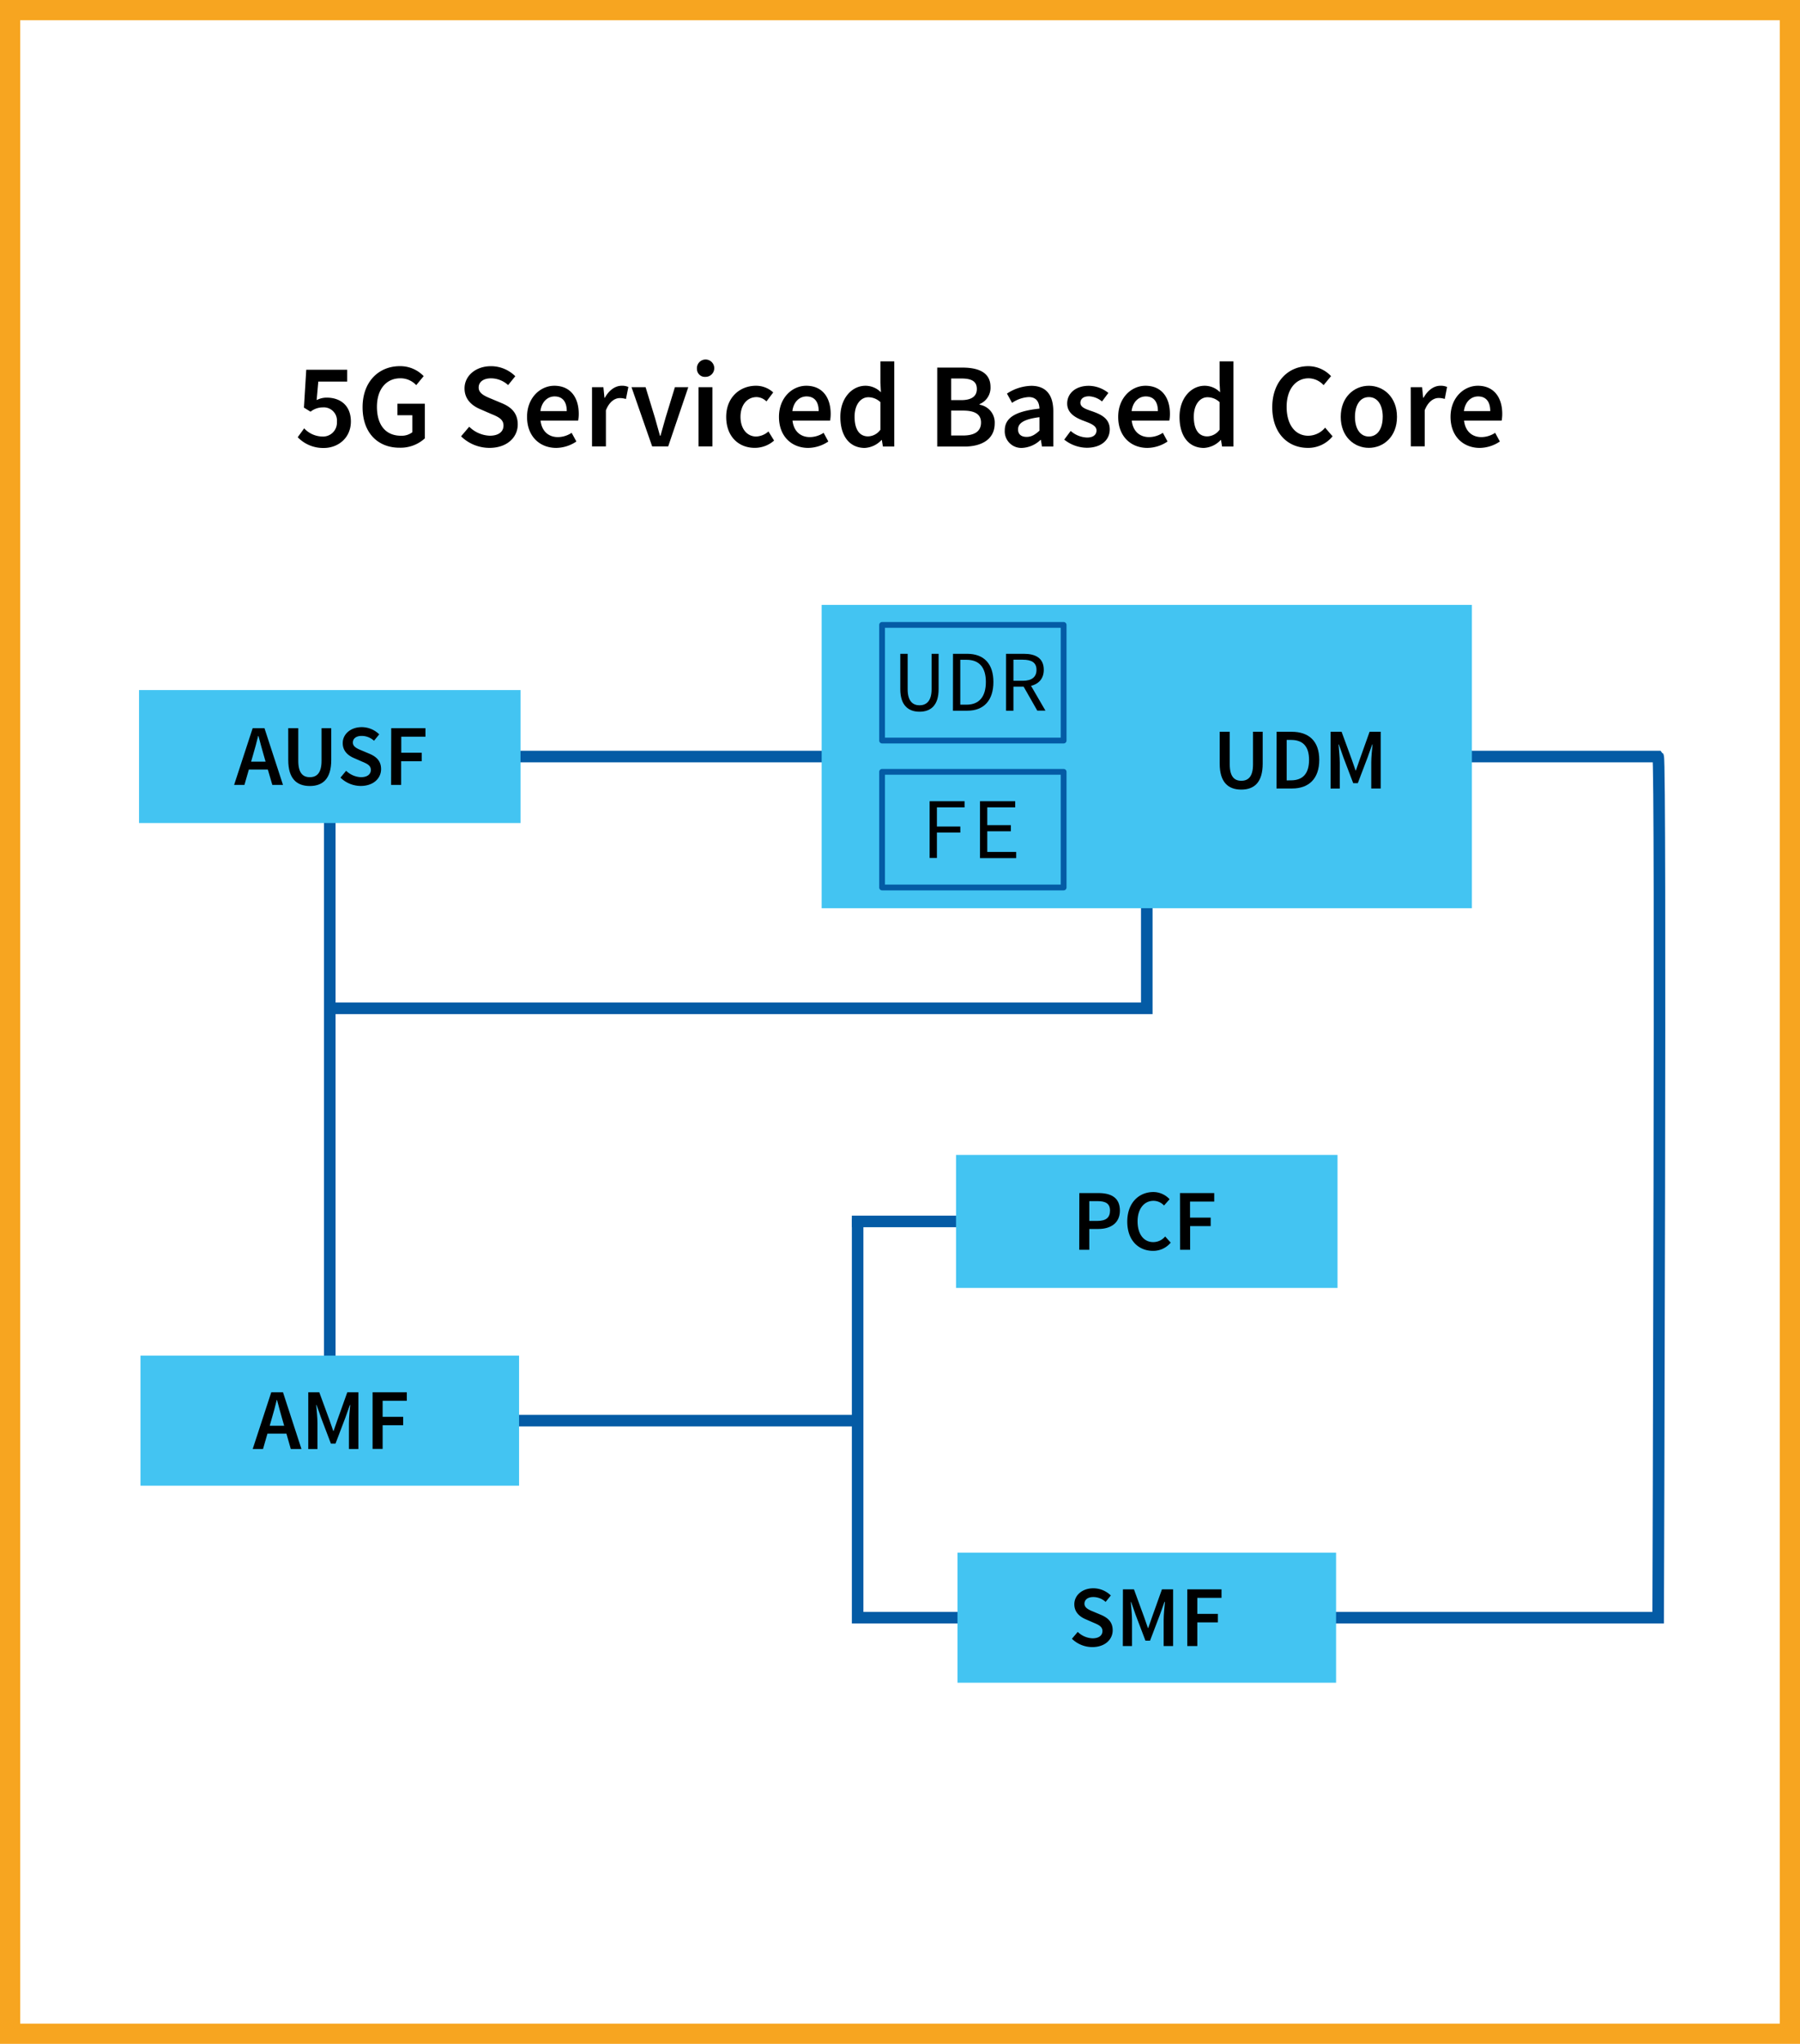 <svg id="Layer_10" data-name="Layer 10" xmlns="http://www.w3.org/2000/svg" viewBox="0 0 622.84 707"><defs><style>.cls-1,.cls-4,.cls-5{fill:none;}.cls-1,.cls-4{stroke:#045ba5;}.cls-1,.cls-2,.cls-5{stroke-miterlimit:10;}.cls-1{stroke-width:4px;}.cls-2,.cls-3{fill:#43c4f2;}.cls-2{stroke:#43c4f2;}.cls-4{stroke-linejoin:round;stroke-width:2px;}.cls-5{stroke:#f7a520;stroke-width:7px;}</style></defs><polyline class="cls-1" points="396.81 273.8 396.81 348.8 113.56 348.8"/><polyline class="cls-1" points="114.11 269.42 114.11 491.42 296.39 491.42"/><line class="cls-1" x1="396.75" y1="422.51" x2="294.75" y2="422.51"/><path class="cls-1" d="M208.84,311.7h424c1.06,1.06,0,297.88,0,297.88h-277v-138" transform="translate(-59.08 -50)"/><rect class="cls-2" x="48.61" y="239.2" width="131" height="45"/><path d="M151.76,316.2h-6.57l-1.53,5.31h-3.57l6.42-19.62h4.08L157,321.51h-3.69Zm-.78-2.73-.69-2.4c-.6-2.07-1.2-4.32-1.77-6.48h-.12c-.54,2.19-1.11,4.41-1.74,6.48l-.69,2.4Z" transform="translate(-59.08 -50)"/><path d="M158.81,301.89h3.48v11.28c0,4.26,1.62,5.67,4,5.67s4.05-1.41,4.05-5.67V301.89h3.36v11c0,6.45-2.88,9-7.41,9s-7.47-2.52-7.47-9Z" transform="translate(-59.08 -50)"/><path d="M178.85,316.62a7.81,7.81,0,0,0,5.13,2.22c2.19,0,3.42-1,3.42-2.52s-1.26-2.13-3.06-2.88l-2.67-1.17c-1.95-.81-4-2.34-4-5.22,0-3.12,2.76-5.52,6.57-5.52a8.68,8.68,0,0,1,6.06,2.49l-1.8,2.22a6.34,6.34,0,0,0-4.26-1.68c-1.86,0-3.06.87-3.06,2.31s1.5,2.1,3.12,2.76l2.64,1.11c2.34,1,4,2.46,4,5.31,0,3.18-2.64,5.82-7.05,5.82a10.09,10.09,0,0,1-7-2.88Z" transform="translate(-59.08 -50)"/><path d="M194.45,301.89H206.3v2.94h-8.37v5.55H205v2.94h-7.11v8.19h-3.48Z" transform="translate(-59.08 -50)"/><rect class="cls-2" x="331.31" y="400.01" width="131" height="45"/><path d="M432.55,462.7h6.6c4.29,0,7.44,1.5,7.44,6.06,0,4.35-3.24,6.36-7.44,6.36H436v7.2h-3.48Zm6.3,9.63c2.94,0,4.32-1.17,4.32-3.57s-1.47-3.27-4.32-3.27H436v6.84Z" transform="translate(-59.08 -50)"/><path d="M458.2,462.34a7.68,7.68,0,0,1,5.58,2.49L461.86,467a5,5,0,0,0-3.63-1.62c-3.21,0-5.52,2.7-5.52,7.11s2.13,7.17,5.4,7.17a5.31,5.31,0,0,0,4.14-1.95l1.92,2.13a7.83,7.83,0,0,1-6.12,2.85c-5,0-8.91-3.6-8.91-10.11S453.16,462.34,458.2,462.34Z" transform="translate(-59.08 -50)"/><path d="M467.38,462.7h11.85v2.94h-8.37v5.55H478v2.94h-7.11v8.19h-3.48Z" transform="translate(-59.08 -50)"/><rect class="cls-3" x="48.61" y="468.92" width="131" height="45"/><path d="M158.19,545.92h-6.57l-1.53,5.31h-3.57l6.42-19.62H157l6.39,19.62h-3.69Zm-.78-2.73-.69-2.4c-.6-2.07-1.2-4.32-1.77-6.48h-.12c-.54,2.19-1.11,4.41-1.74,6.48l-.69,2.4Z" transform="translate(-59.08 -50)"/><path d="M165.75,531.61h3.81l3.54,9.66,1.29,3.72h.12l1.29-3.72,3.45-9.66h3.84v19.62h-3.27v-9c0-1.83.27-4.44.45-6.24h-.12l-1.59,4.47-3.39,8.91h-1.59l-3.39-8.91L168.63,536h-.12c.15,1.8.42,4.41.42,6.24v9h-3.18Z" transform="translate(-59.08 -50)"/><path d="M188,531.61h11.85v2.94h-8.37v5.55h7.11V543h-7.11v8.19H188Z" transform="translate(-59.08 -50)"/><rect class="cls-3" x="331.31" y="537.08" width="131" height="45"/><path d="M432,614.5a7.81,7.81,0,0,0,5.13,2.22c2.19,0,3.42-1,3.42-2.52s-1.26-2.13-3.06-2.88l-2.67-1.17c-1.95-.81-4-2.34-4-5.22,0-3.12,2.76-5.52,6.57-5.52a8.68,8.68,0,0,1,6.06,2.49l-1.8,2.22a6.34,6.34,0,0,0-4.26-1.68c-1.86,0-3.06.87-3.06,2.31s1.5,2.1,3.12,2.76l2.64,1.11c2.34,1,4,2.46,4,5.31,0,3.18-2.64,5.82-7.05,5.82a10.09,10.09,0,0,1-7.05-2.88Z" transform="translate(-59.08 -50)"/><path d="M447.64,599.77h3.81l3.54,9.66,1.29,3.72h.12l1.29-3.72,3.45-9.66H465v19.62h-3.27v-9c0-1.83.27-4.44.45-6.24H462l-1.59,4.47-3.39,8.91h-1.59l-3.39-8.91-1.56-4.47h-.12c.15,1.8.42,4.41.42,6.24v9h-3.18Z" transform="translate(-59.08 -50)"/><path d="M469.9,599.77h11.85v2.94h-8.37v5.55h7.11v2.94h-7.11v8.19H469.9Z" transform="translate(-59.08 -50)"/><rect class="cls-2" x="284.81" y="209.74" width="224" height="103.92"/><path d="M481.12,303.13h3.48v11.28c0,4.26,1.62,5.67,4,5.67s4.05-1.41,4.05-5.67V303.13H496v11c0,6.45-2.88,9-7.41,9s-7.47-2.52-7.47-9Z" transform="translate(-59.08 -50)"/><path d="M500.8,303.13H506c6,0,9.57,3.24,9.57,9.72s-3.57,9.9-9.39,9.9h-5.4Zm5,16.8c4,0,6.24-2.25,6.24-7.08s-2.28-6.9-6.24-6.9h-1.5v14Z" transform="translate(-59.08 -50)"/><path d="M519.49,303.13h3.81l3.54,9.66,1.29,3.72h.12l1.29-3.72,3.45-9.66h3.84v19.62h-3.27v-9c0-1.83.27-4.44.45-6.24h-.12L532.3,312l-3.39,8.91h-1.59L523.93,312l-1.56-4.47h-.12c.15,1.8.42,4.41.42,6.24v9h-3.18Z" transform="translate(-59.08 -50)"/><rect class="cls-4" x="305.22" y="216.17" width="62.82" height="40"/><path d="M370.6,288.4V276.16h2.55v12.3c0,4.05,1.77,5.51,4.11,5.51s4.17-1.46,4.17-5.51v-12.3h2.43V288.4c0,5.64-2.76,7.79-6.6,7.79S370.6,294,370.6,288.4Z" transform="translate(-59.08 -50)"/><path d="M388.84,276.16h4.86c5.91,0,9.12,3.51,9.12,9.75s-3.21,9.93-9,9.93h-5Zm4.68,17.6c4.47,0,6.69-2.88,6.69-7.85s-2.22-7.68-6.69-7.68h-2.16v15.53Z" transform="translate(-59.08 -50)"/><path d="M407.2,276.16h6.15c4,0,6.9,1.44,6.9,5.55,0,3.92-2.91,5.82-6.9,5.82h-3.6v8.31H407.2Zm5.79,9.33c3.06,0,4.74-1.26,4.74-3.78s-1.68-3.51-4.74-3.51h-3.24v7.29Zm1.83,0,6,10.32H418l-5.13-9Z" transform="translate(-59.08 -50)"/><path d="M380.75,327.15h12.09v2.13h-9.57v6.63h8.1V338h-8.1v8.79h-2.52Z" transform="translate(-59.08 -50)"/><path d="M398.18,327.15h12.18v2.13H400.7v6.15h8.16v2.13H400.7v7.14h10v2.13H398.18Z" transform="translate(-59.08 -50)"/><rect class="cls-4" x="305.22" y="266.99" width="62.82" height="40"/><path d="M162.1,201.24l2.23-3.07a8.77,8.77,0,0,0,6.21,2.83,4.8,4.8,0,0,0,5.12-5.08,4.57,4.57,0,0,0-4.89-5,6.9,6.9,0,0,0-4.24,1.49L164.25,191l.8-13.09h14.17V182h-10l-.57,6.4a7.42,7.42,0,0,1,3.5-.85c4.56,0,8.34,2.59,8.34,8.27s-4.44,9.14-9.34,9.14A12.15,12.15,0,0,1,162.1,201.24Z" transform="translate(-59.08 -50)"/><path d="M184.54,190.88c0-8.92,5.65-14.22,12.9-14.22a11.22,11.22,0,0,1,8.24,3.45l-2.58,3.12a7.37,7.37,0,0,0-5.51-2.37c-4.83,0-8.08,3.75-8.08,9.87s2.88,10,8.35,10a6.1,6.1,0,0,0,3.89-1.2v-5.89h-5.14v-4h9.47v12a12.41,12.41,0,0,1-8.7,3.23C190,204.92,184.54,199.9,184.54,190.88Z" transform="translate(-59.08 -50)"/><path d="M218.62,200.93l2.82-3.32a10.7,10.7,0,0,0,7.11,3.11c3.06,0,4.75-1.39,4.75-3.52s-1.76-3-4.24-4l-3.72-1.62c-2.69-1.11-5.52-3.24-5.52-7.23,0-4.34,3.84-7.68,9.16-7.68a11.93,11.93,0,0,1,8.4,3.47l-2.48,3.07a8.81,8.81,0,0,0-5.92-2.34c-2.59,0-4.27,1.21-4.27,3.2s2.08,2.94,4.34,3.86l3.67,1.54c3.25,1.35,5.51,3.41,5.51,7.36,0,4.42-3.66,8.1-9.78,8.1A14.08,14.08,0,0,1,218.62,200.93Z" transform="translate(-59.08 -50)"/><path d="M241.45,194.2c0-6.65,4.61-10.76,9.43-10.76,5.54,0,8.46,4,8.46,9.73a12.29,12.29,0,0,1-.21,2.33h-13c.4,3.64,2.74,5.7,6,5.7a8.75,8.75,0,0,0,4.75-1.48l1.64,3a12.72,12.72,0,0,1-7,2.22C245.88,204.92,241.45,201,241.45,194.2Zm13.74-2c0-3.15-1.4-5.07-4.21-5.07-2.38,0-4.48,1.79-4.9,5.07Z" transform="translate(-59.08 -50)"/><path d="M263.93,183.94h3.94l.37,3.66h.13c1.46-2.67,3.63-4.16,5.82-4.16a5.29,5.29,0,0,1,2.32.42l-.84,4.17a6.9,6.9,0,0,0-2.1-.33c-1.63,0-3.6,1.11-4.83,4.23v12.49h-4.81Z" transform="translate(-59.08 -50)"/><path d="M277.6,183.94h4.87l3.25,10.63c.57,2,1.17,4.12,1.73,6.17h.17c.57-2.05,1.17-4.16,1.74-6.17l3.25-10.63h4.63l-6.95,20.48h-5.55Z" transform="translate(-59.08 -50)"/><path d="M300.24,177.64a3,3,0,1,1,3,2.72A2.74,2.74,0,0,1,300.24,177.64Zm.55,6.3h4.8v20.48h-4.8Z" transform="translate(-59.08 -50)"/><path d="M310.36,194.2c0-6.82,4.82-10.76,10.27-10.76a8.74,8.74,0,0,1,6,2.31l-2.34,3.11a5,5,0,0,0-3.4-1.5c-3.3,0-5.58,2.74-5.58,6.84s2.25,6.8,5.43,6.8a6.77,6.77,0,0,0,4.24-1.76l1.95,3.16a10.07,10.07,0,0,1-6.69,2.52C314.65,204.92,310.36,201,310.36,194.2Z" transform="translate(-59.08 -50)"/><path d="M328.62,194.2c0-6.65,4.62-10.76,9.44-10.76,5.54,0,8.45,4,8.45,9.73a13.34,13.34,0,0,1-.2,2.33h-13c.4,3.64,2.73,5.7,6,5.7a8.76,8.76,0,0,0,4.76-1.48l1.63,3a12.69,12.69,0,0,1-7,2.22C333.06,204.92,328.62,201,328.62,194.2Zm13.74-2c0-3.15-1.4-5.07-4.2-5.07-2.38,0-4.49,1.79-4.9,5.07Z" transform="translate(-59.08 -50)"/><path d="M349.86,194.2c0-6.67,4.18-10.76,8.67-10.76a7.51,7.51,0,0,1,5.37,2.26l-.18-3.31V175h4.8v29.45h-3.94l-.36-2.22h-.14a8.55,8.55,0,0,1-5.82,2.72C353.16,204.92,349.86,201,349.86,194.2Zm13.86,4.45v-9.54a6.06,6.06,0,0,0-4.17-1.7c-2.6,0-4.76,2.47-4.76,6.74,0,4.45,1.71,6.8,4.66,6.8A5.42,5.42,0,0,0,363.72,198.65Z" transform="translate(-59.08 -50)"/><path d="M383.38,177.16h8.72c5.6,0,9.72,1.71,9.72,6.72a6.11,6.11,0,0,1-3.78,5.9V190a6.23,6.23,0,0,1,5.23,6.47c0,5.45-4.47,8-10.47,8h-9.42Zm8.29,11.25c3.8,0,5.42-1.48,5.42-3.85,0-2.63-1.79-3.63-5.32-3.63h-3.56v7.48Zm.63,12.24c4,0,6.24-1.43,6.24-4.5,0-2.87-2.17-4.12-6.24-4.12h-4.09v8.62Z" transform="translate(-59.08 -50)"/><path d="M406.75,198.92c0-4.39,3.64-6.67,12-7.57-.07-2.2-1-4-3.72-4a11.32,11.32,0,0,0-5.75,2l-1.77-3.2a15.93,15.93,0,0,1,8.41-2.69c5.12,0,7.63,3.16,7.63,8.86v12.12h-3.93l-.37-2.27h-.13a9.91,9.91,0,0,1-6.36,2.77A5.73,5.73,0,0,1,406.75,198.92Zm12,0v-4.61c-5.55.7-7.4,2.15-7.4,4.22,0,1.81,1.23,2.6,2.95,2.6S417.27,200.34,418.79,198.94Z" transform="translate(-59.08 -50)"/><path d="M427.33,202.07l2.23-3a9,9,0,0,0,5.66,2.28c2.23,0,3.28-1.05,3.28-2.45,0-1.71-2.22-2.48-4.4-3.32-2.69-1-5.75-2.55-5.75-6s2.86-6.12,7.45-6.12a11,11,0,0,1,6.8,2.46l-2.2,2.95a7.63,7.63,0,0,0-4.48-1.79c-2.06,0-3,1-3,2.27,0,1.62,2.07,2.24,4.29,3,2.77,1,5.87,2.37,5.87,6.19,0,3.52-2.79,6.35-8,6.35A12.79,12.79,0,0,1,427.33,202.07Z" transform="translate(-59.08 -50)"/><path d="M446,194.2c0-6.65,4.62-10.76,9.44-10.76,5.54,0,8.46,4,8.46,9.73a12.29,12.29,0,0,1-.21,2.33h-13c.4,3.64,2.73,5.7,6,5.7a8.76,8.76,0,0,0,4.76-1.48l1.63,3a12.69,12.69,0,0,1-7,2.22C450.42,204.92,446,201,446,194.2Zm13.74-2c0-3.15-1.4-5.07-4.2-5.07-2.38,0-4.48,1.79-4.9,5.07Z" transform="translate(-59.08 -50)"/><path d="M467.22,194.2c0-6.67,4.18-10.76,8.67-10.76a7.51,7.51,0,0,1,5.37,2.26l-.18-3.31V175h4.8v29.45h-3.94l-.36-2.22h-.14a8.53,8.53,0,0,1-5.82,2.72C470.52,204.92,467.22,201,467.22,194.2Zm13.86,4.45v-9.54a6.06,6.06,0,0,0-4.17-1.7c-2.6,0-4.75,2.47-4.75,6.74,0,4.45,1.7,6.8,4.65,6.8A5.42,5.42,0,0,0,481.08,198.65Z" transform="translate(-59.08 -50)"/><path d="M499.31,190.88c0-8.92,5.58-14.22,12.49-14.22a10.84,10.84,0,0,1,7.85,3.45l-2.58,3.12a7.15,7.15,0,0,0-5.17-2.37c-4.44,0-7.62,3.75-7.62,9.87s2.93,10,7.5,10a7.69,7.69,0,0,0,5.82-2.8l2.58,3a10.86,10.86,0,0,1-8.58,4C504.74,204.92,499.31,199.9,499.31,190.88Z" transform="translate(-59.08 -50)"/><path d="M523,194.2c0-6.82,4.63-10.76,9.73-10.76s9.74,3.94,9.74,10.76-4.63,10.72-9.74,10.72S523,201,523,194.2Zm14.54,0c0-4.1-1.8-6.84-4.81-6.84s-4.8,2.74-4.8,6.84,1.8,6.8,4.8,6.8S537.53,198.3,537.53,194.2Z" transform="translate(-59.08 -50)"/><path d="M547.23,183.94h3.93l.37,3.66h.13c1.46-2.67,3.63-4.16,5.82-4.16a5.29,5.29,0,0,1,2.32.42L559,188a7,7,0,0,0-2.11-.33c-1.63,0-3.6,1.11-4.83,4.23v12.49h-4.8Z" transform="translate(-59.08 -50)"/><path d="M561,194.2c0-6.65,4.62-10.76,9.44-10.76,5.53,0,8.45,4,8.45,9.73a12.29,12.29,0,0,1-.21,2.33h-13c.4,3.64,2.74,5.7,6,5.7a8.75,8.75,0,0,0,4.75-1.48l1.64,3a12.69,12.69,0,0,1-7,2.22C565.44,204.92,561,201,561,194.2Zm13.74-2c0-3.15-1.4-5.07-4.2-5.07-2.39,0-4.49,1.79-4.91,5.07Z" transform="translate(-59.08 -50)"/><rect class="cls-5" x="3.5" y="3.5" width="615.84" height="700"/></svg>